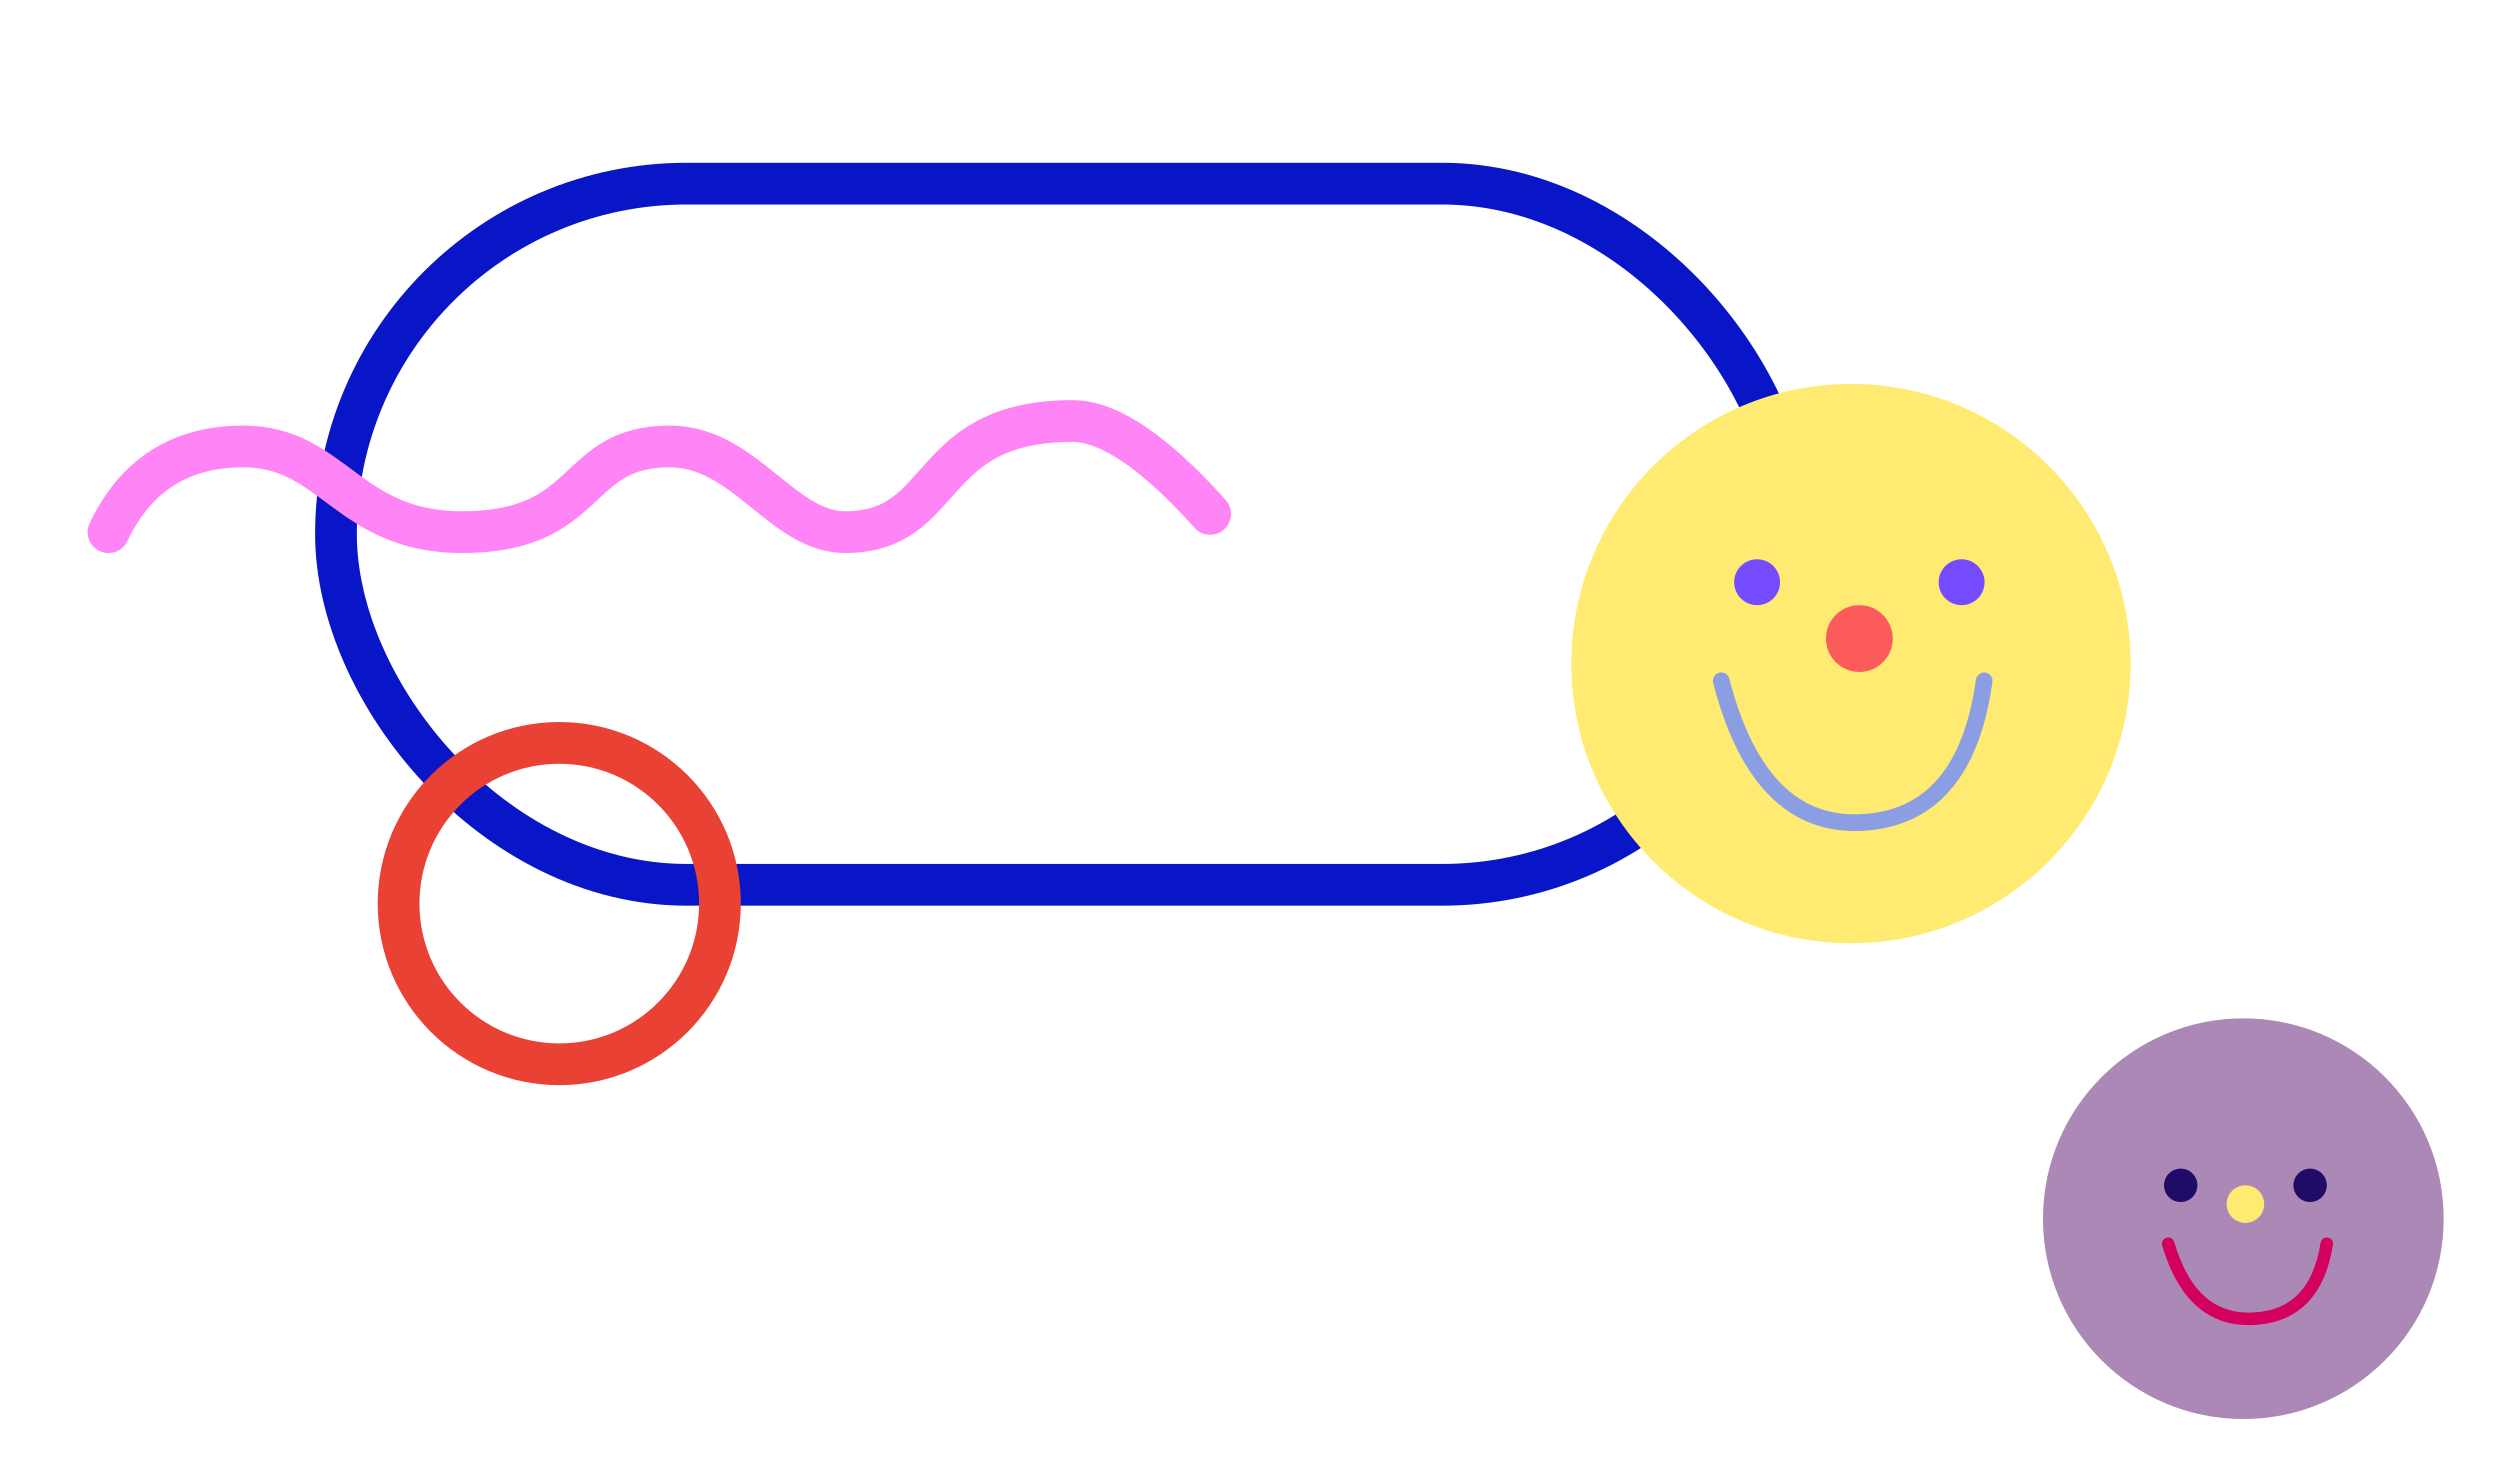<?xml version="1.0" encoding="UTF-8"?>
<svg width="599px" height="355px" viewBox="0 0 599 355" version="1.1" xmlns="http://www.w3.org/2000/svg" xmlns:xlink="http://www.w3.org/1999/xlink">
    <title>Artboard</title>
    <defs>
        <filter x="-19.0%" y="-19.0%" width="138.1%" height="138.1%" filterUnits="objectBoundingBox" id="filter-1">
            <feOffset dx="0" dy="2" in="SourceAlpha" result="shadowOffsetOuter1"></feOffset>
            <feGaussianBlur stdDeviation="5.5" in="shadowOffsetOuter1" result="shadowBlurOuter1"></feGaussianBlur>
            <feColorMatrix values="0 0 0 0 0   0 0 0 0 0   0 0 0 0 0  0 0 0 0.5 0" type="matrix" in="shadowBlurOuter1" result="shadowMatrixOuter1"></feColorMatrix>
            <feMerge>
                <feMergeNode in="shadowMatrixOuter1"></feMergeNode>
                <feMergeNode in="SourceGraphic"></feMergeNode>
            </feMerge>
        </filter>
        <filter x="-26.6%" y="-26.6%" width="153.1%" height="153.1%" filterUnits="objectBoundingBox" id="filter-2">
            <feOffset dx="0" dy="2" in="SourceAlpha" result="shadowOffsetOuter1"></feOffset>
            <feGaussianBlur stdDeviation="5.5" in="shadowOffsetOuter1" result="shadowBlurOuter1"></feGaussianBlur>
            <feColorMatrix values="0 0 0 0 0   0 0 0 0 0   0 0 0 0 0  0 0 0 0.5 0" type="matrix" in="shadowBlurOuter1" result="shadowMatrixOuter1"></feColorMatrix>
            <feMerge>
                <feMergeNode in="shadowMatrixOuter1"></feMergeNode>
                <feMergeNode in="SourceGraphic"></feMergeNode>
            </feMerge>
        </filter>
    </defs>
    <g id="Artboard" stroke="none" stroke-width="1" fill="none" fill-rule="evenodd">
        <rect id="Rectangle" stroke="#0816C8" stroke-width="10" x="80.5" y="44" width="349" height="168" rx="84"></rect>
        <g id="Group-2" filter="url(#filter-1)" transform="translate(376.5, 90)">
            <circle id="Oval" fill="#FFEB72" cx="67" cy="67" r="67"></circle>
            <circle id="Oval" fill="#744BFF" cx="44.5" cy="47.5" r="5.5"></circle>
            <circle id="Oval-Copy" fill="#744BFF" cx="93.5" cy="47.5" r="5.5"></circle>
            <circle id="Oval" fill="#FC5B5B" cx="69" cy="61" r="8"></circle>
            <path d="M35.906,71.116 C41.992,94.65 53.26,105.966 69.709,105.066 C86.158,104.165 95.891,92.849 98.906,71.116" id="Line-5" stroke="#8B9EE3" stroke-width="4" stroke-linecap="round"></path>
        </g>
        <g id="Group-2-Copy" filter="url(#filter-2)" transform="translate(489.5, 242)">
            <circle id="Oval" fill="#AB88B5" cx="48" cy="48" r="48"></circle>
            <circle id="Oval" fill="#200B67" cx="33" cy="40" r="4"></circle>
            <circle id="Oval-Copy" fill="#200B67" cx="64" cy="40" r="4"></circle>
            <path d="M30,54 C33.671,66.459 40.467,72.45 50.389,71.974 C60.311,71.497 66.181,65.506 68,54" id="Line-5" stroke="#D4005E" stroke-width="3" stroke-linecap="round"></path>
        </g>
        <path d="M26,127.5 C32.497,113.814 43.267,106.971 58.309,106.971 C79.864,106.971 83.251,127.5 110.679,127.5 C142.104,127.5 137.002,106.971 160.443,106.971 C178.491,106.971 187.369,127.5 202.515,127.5 C227.507,127.5 221.175,100.878 257,100.878 C265.667,100.878 276.648,108.295 289.944,123.131" id="Line-6" stroke="#FF85F6" stroke-width="10" stroke-linecap="round"></path>
        <circle id="Oval-Copy-2" stroke="#E94133" stroke-width="10" cx="134" cy="216.5" r="38.5"></circle>
        <circle id="Oval" fill="#FFEB72" cx="538" cy="288.5" r="4.5"></circle>
    </g>
</svg>
